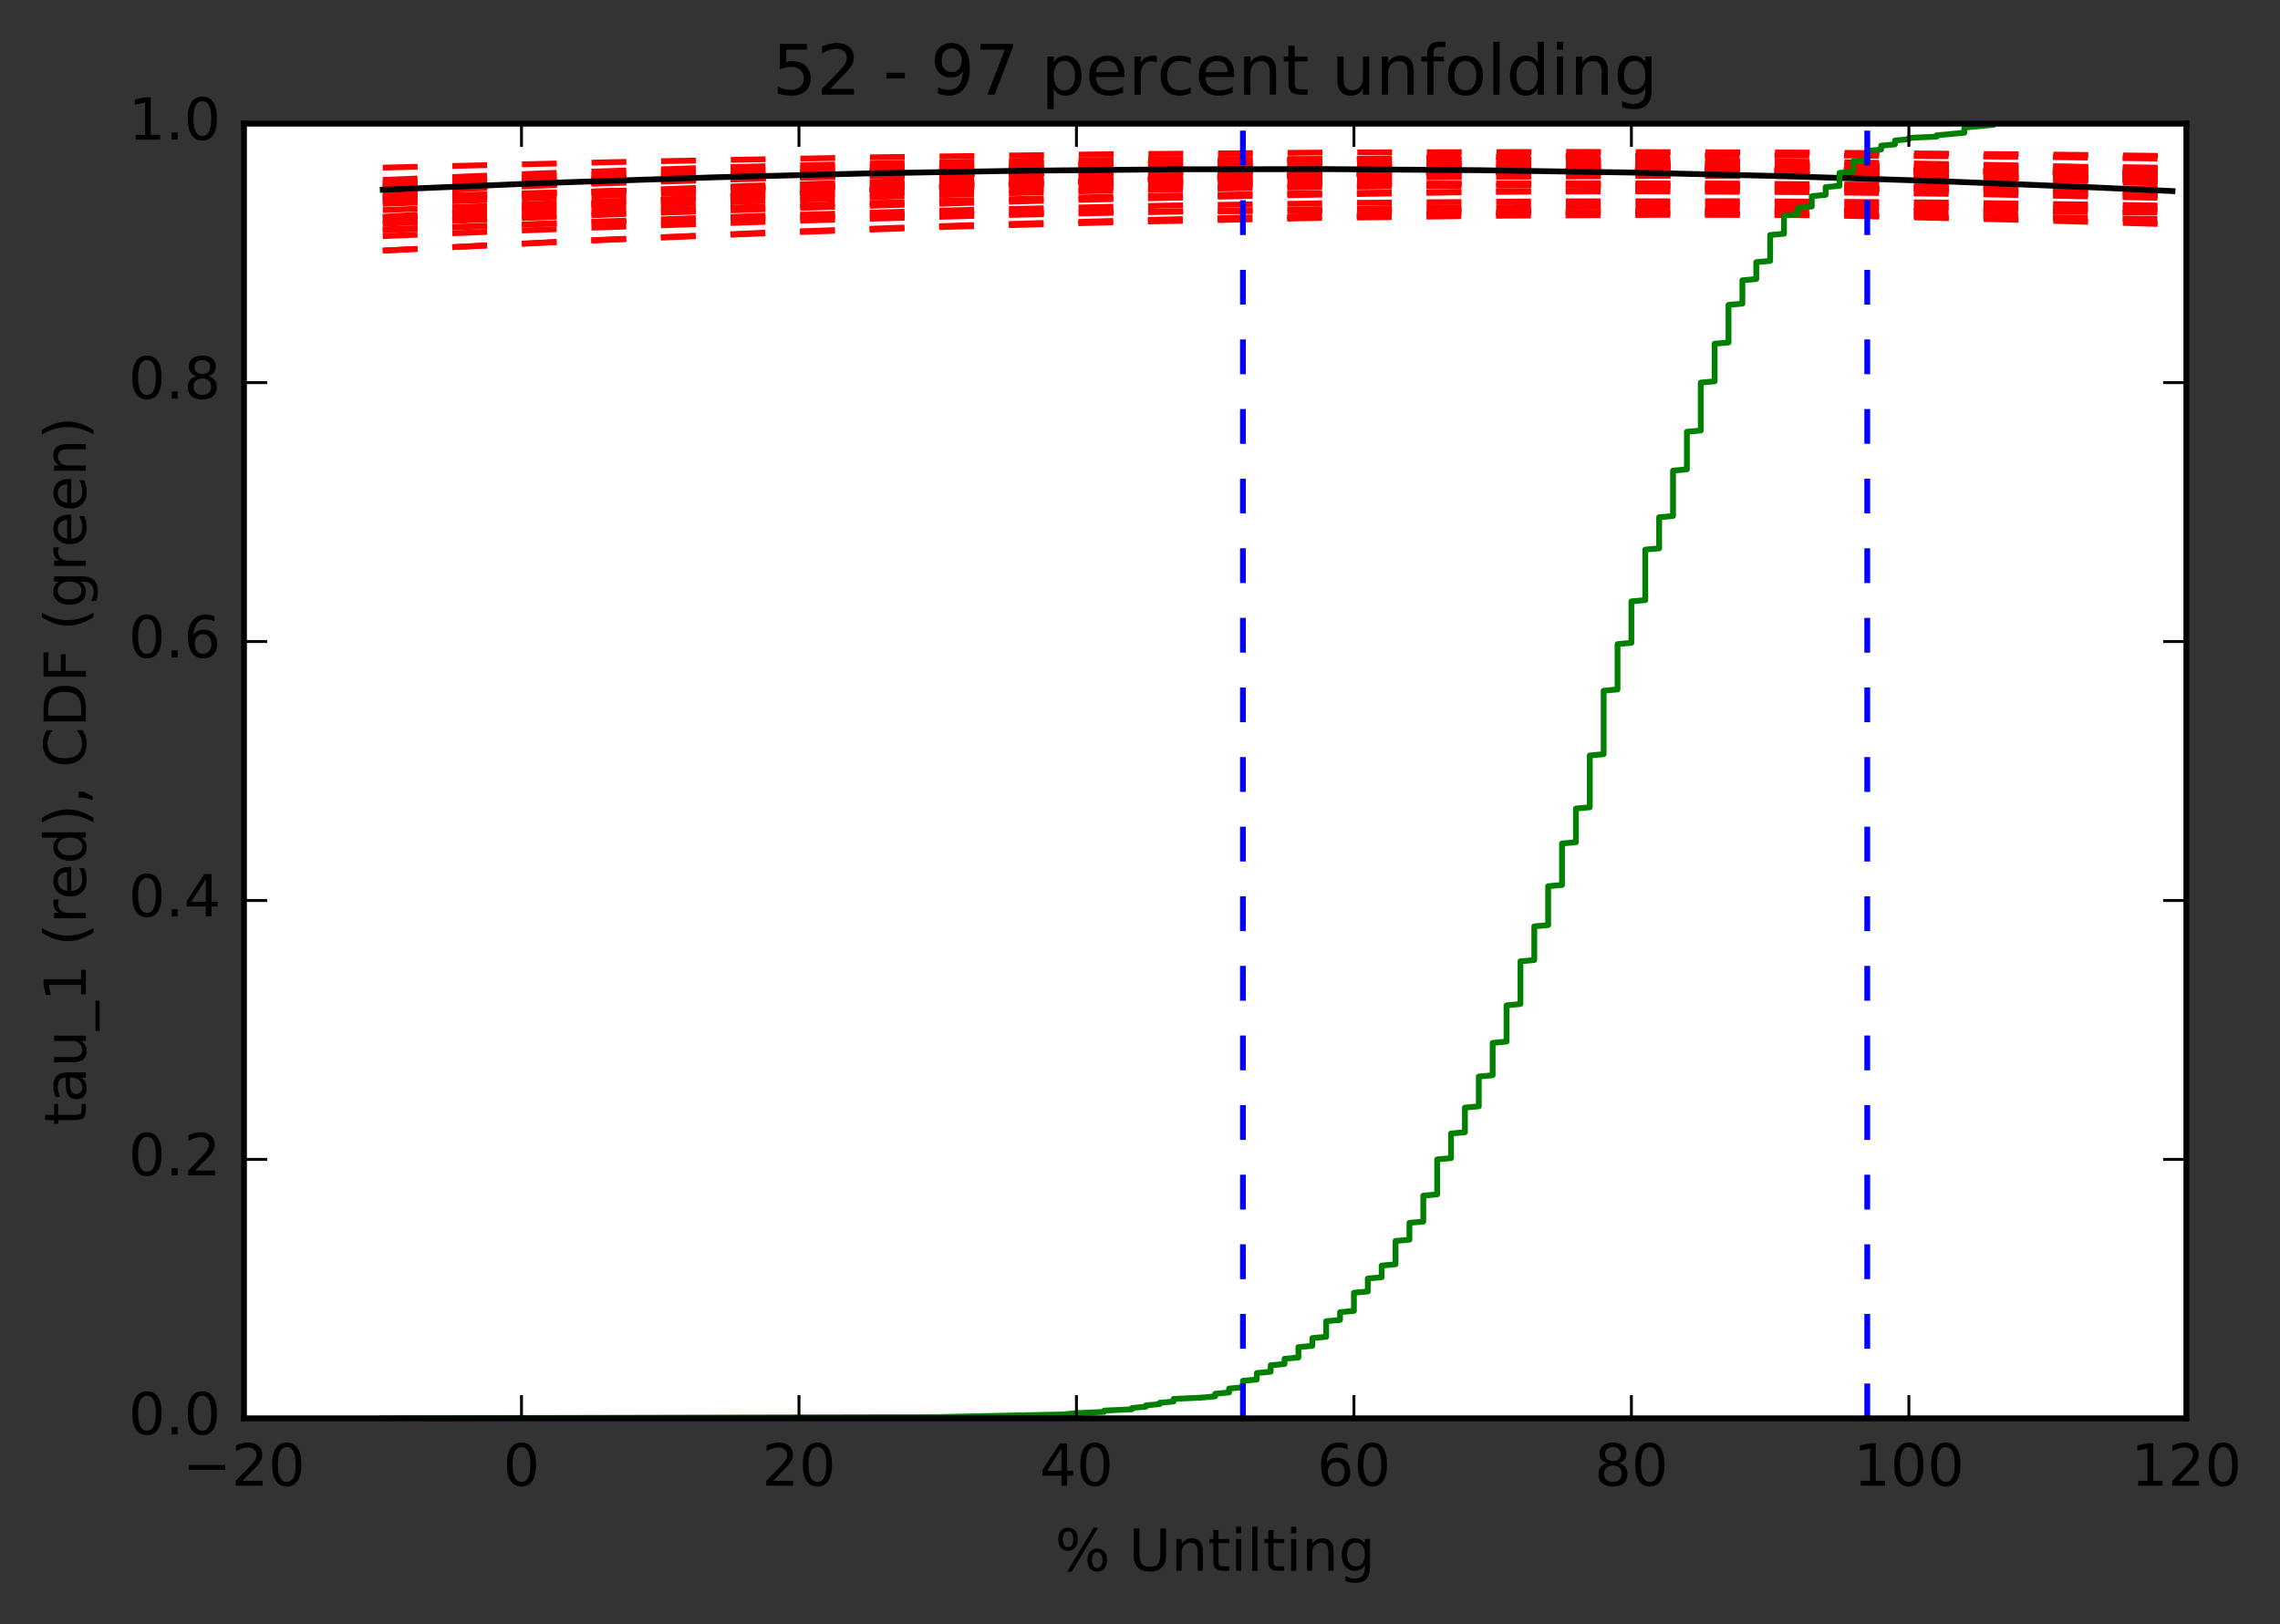 <?xml version="1.0" encoding="utf-8" standalone="no"?>
<!DOCTYPE svg PUBLIC "-//W3C//DTD SVG 1.1//EN"
  "http://www.w3.org/Graphics/SVG/1.1/DTD/svg11.dtd">
<!-- Created with matplotlib (http://matplotlib.org/) -->
<svg height="280pt" version="1.1" viewBox="0 0 393 280" width="393pt" xmlns="http://www.w3.org/2000/svg" xmlns:xlink="http://www.w3.org/1999/xlink">
 <rect x="0" y="0" width="393" height="280" fill="#333333" stroke="none"/>
 <defs>
  <style type="text/css">
*{stroke-linecap:butt;stroke-linejoin:round;stroke-miterlimit:100000;}
  </style>
 </defs>
 <g id="figure_1">
  <g id="patch_1">
   <path d="M 0 280.074 
L 393.603 280.074 
L 393.603 0 
L 0 0 
L 0 280.074 
z
" style="fill:none;"/>
  </g>
  <g id="axes_1">
   <g id="patch_2">
    <path d="M 42.059 244.518 
L 376.859 244.518 
L 376.859 21.318 
L 42.059 21.318 
z
" style="fill:#ffffff;"/>
   </g>
   <g id="line2d_1">
    <path clip-path="url(#p730838bff7)" d="M 65.974 28.897 
L 109.019 27.875 
L 149.674 27.129 
L 190.328 26.597 
L 230.982 26.283 
L 271.637 26.185 
L 312.291 26.304 
L 352.945 26.636 
L 374.468 26.896 
L 374.468 26.896 
" style="fill:none;stroke:#ff0000;stroke-dasharray:6,6;stroke-dashoffset:0.0;"/>
   </g>
   <g id="line2d_2">
    <path clip-path="url(#p730838bff7)" d="M 65.974 34.699 
L 97.062 33.278 
L 128.151 32.076 
L 159.239 31.103 
L 187.937 30.417 
L 216.634 29.94 
L 245.331 29.676 
L 274.028 29.629 
L 302.725 29.802 
L 331.422 30.195 
L 360.119 30.808 
L 374.468 31.196 
L 374.468 31.196 
" style="fill:none;stroke:#ff0000;stroke-dasharray:6,6;stroke-dashoffset:0.0;"/>
   </g>
   <g id="line2d_3">
    <path clip-path="url(#p730838bff7)" d="M 65.974 38.569 
L 104.237 37.02 
L 142.499 35.688 
L 180.762 34.582 
L 219.025 33.705 
L 257.288 33.064 
L 293.159 32.678 
L 329.031 32.502 
L 364.902 32.536 
L 374.468 32.58 
L 374.468 32.58 
" style="fill:none;stroke:#ff0000;stroke-dasharray:6,6;stroke-dashoffset:0.0;"/>
   </g>
   <g id="line2d_4">
    <path clip-path="url(#p730838bff7)" d="M 65.974 43.206 
L 99.454 41.524 
L 132.934 40.066 
L 166.414 38.84 
L 197.502 37.914 
L 228.591 37.197 
L 259.679 36.693 
L 290.768 36.404 
L 321.857 36.33 
L 352.945 36.471 
L 374.468 36.695 
L 374.468 36.695 
" style="fill:none;stroke:#ff0000;stroke-dasharray:6,6;stroke-dashoffset:0.0;"/>
   </g>
   <g id="line2d_5">
    <path clip-path="url(#p730838bff7)" d="M 65.974 34.154 
L 106.628 32.894 
L 144.891 31.926 
L 183.154 31.178 
L 221.417 30.653 
L 259.679 30.355 
L 297.942 30.284 
L 336.205 30.44 
L 374.468 30.823 
L 374.468 30.823 
" style="fill:none;stroke:#ff0000;stroke-dasharray:6,6;stroke-dashoffset:0.0;"/>
   </g>
   <g id="line2d_6">
    <path clip-path="url(#p730838bff7)" d="M 65.974 32.715 
L 106.628 31.364 
L 144.891 30.312 
L 183.154 29.485 
L 221.417 28.889 
L 257.288 28.548 
L 293.159 28.42 
L 329.031 28.507 
L 364.902 28.808 
L 374.468 28.924 
L 374.468 28.924 
" style="fill:none;stroke:#ff0000;stroke-dasharray:6,6;stroke-dashoffset:0.0;"/>
   </g>
   <g id="line2d_7">
    <path clip-path="url(#p730838bff7)" d="M 65.974 35.151 
L 104.237 33.726 
L 140.108 32.604 
L 175.979 31.696 
L 211.851 31.012 
L 247.722 30.557 
L 283.594 30.335 
L 319.465 30.348 
L 355.337 30.597 
L 374.468 30.825 
L 374.468 30.825 
" style="fill:none;stroke:#ff0000;stroke-dasharray:6,6;stroke-dashoffset:0.0;"/>
   </g>
   <g id="line2d_8">
    <path clip-path="url(#p730838bff7)" d="M 65.974 33.283 
L 99.454 31.627 
L 132.934 30.2 
L 164.022 29.087 
L 195.111 28.188 
L 226.199 27.507 
L 257.288 27.05 
L 288.377 26.819 
L 319.465 26.817 
L 350.554 27.043 
L 374.468 27.372 
L 374.468 27.372 
" style="fill:none;stroke:#ff0000;stroke-dasharray:6,6;stroke-dashoffset:0.0;"/>
   </g>
   <g id="line2d_9">
    <path clip-path="url(#p730838bff7)" d="M 65.974 31.989 
L 101.845 30.787 
L 137.717 29.809 
L 173.588 29.065 
L 207.068 28.588 
L 240.548 28.325 
L 274.028 28.278 
L 307.508 28.45 
L 340.988 28.84 
L 374.468 29.446 
L 374.468 29.446 
" style="fill:none;stroke:#ff0000;stroke-dasharray:6,6;stroke-dashoffset:0.0;"/>
   </g>
   <g id="line2d_10">
    <path clip-path="url(#p730838bff7)" d="M 65.974 32.828 
L 97.062 31.673 
L 128.151 30.738 
L 159.239 30.033 
L 190.328 29.562 
L 221.417 29.329 
L 250.114 29.329 
L 278.811 29.535 
L 307.508 29.949 
L 336.205 30.568 
L 367.294 31.47 
L 374.468 31.712 
L 374.468 31.712 
" style="fill:none;stroke:#ff0000;stroke-dasharray:6,6;stroke-dashoffset:0.0;"/>
   </g>
   <g id="line2d_11">
    <path clip-path="url(#p730838bff7)" d="M 65.974 32.282 
L 94.671 31.061 
L 123.368 30.059 
L 152.065 29.282 
L 180.762 28.733 
L 209.459 28.416 
L 238.157 28.334 
L 266.854 28.487 
L 295.551 28.876 
L 324.248 29.5 
L 352.945 30.357 
L 374.468 31.151 
L 374.468 31.151 
" style="fill:none;stroke:#ff0000;stroke-dasharray:6,6;stroke-dashoffset:0.0;"/>
   </g>
   <g id="line2d_12">
    <path clip-path="url(#p730838bff7)" d="M 65.974 39.72 
L 99.454 38.329 
L 132.934 37.152 
L 166.414 36.196 
L 199.894 35.466 
L 233.374 34.97 
L 266.854 34.709 
L 300.334 34.687 
L 333.814 34.903 
L 367.294 35.358 
L 374.468 35.487 
L 374.468 35.487 
" style="fill:none;stroke:#ff0000;stroke-dasharray:6,6;stroke-dashoffset:0.0;"/>
   </g>
   <g id="line2d_13">
    <path clip-path="url(#p730838bff7)" d="M 65.974 40.701 
L 101.845 39.261 
L 137.717 38.046 
L 173.588 37.064 
L 207.068 36.365 
L 240.548 35.88 
L 274.028 35.614 
L 307.508 35.568 
L 340.988 35.743 
L 374.468 36.138 
L 374.468 36.138 
" style="fill:none;stroke:#ff0000;stroke-dasharray:6,6;stroke-dashoffset:0.0;"/>
   </g>
   <g id="line2d_14">
    <path clip-path="url(#p730838bff7)" d="M 65.974 43.199 
L 99.454 41.569 
L 132.934 40.172 
L 164.022 39.094 
L 195.111 38.235 
L 226.199 37.601 
L 257.288 37.199 
L 288.377 37.031 
L 319.465 37.101 
L 350.554 37.41 
L 374.468 37.81 
L 374.468 37.81 
" style="fill:none;stroke:#ff0000;stroke-dasharray:6,6;stroke-dashoffset:0.0;"/>
   </g>
   <g id="line2d_15">
    <path clip-path="url(#p730838bff7)" d="M 65.974 31.017 
L 94.671 29.833 
L 123.368 28.874 
L 152.065 28.148 
L 180.762 27.657 
L 209.459 27.404 
L 238.157 27.393 
L 266.854 27.623 
L 295.551 28.095 
L 324.248 28.807 
L 352.945 29.756 
L 374.468 30.623 
L 374.468 30.623 
" style="fill:none;stroke:#ff0000;stroke-dasharray:6,6;stroke-dashoffset:0.0;"/>
   </g>
   <g id="line2d_16">
    <path clip-path="url(#p730838bff7)" d="M 65.974 32.329 
L 104.237 31.285 
L 142.499 30.456 
L 180.762 29.846 
L 219.025 29.458 
L 257.288 29.294 
L 295.551 29.354 
L 333.814 29.634 
L 372.077 30.133 
L 374.468 30.171 
L 374.468 30.171 
" style="fill:none;stroke:#ff0000;stroke-dasharray:6,6;stroke-dashoffset:0.0;"/>
   </g>
   <g id="line2d_17">
    <path clip-path="url(#p730838bff7)" d="M 65.974 38.396 
L 99.454 36.858 
L 130.542 35.645 
L 161.631 34.65 
L 192.719 33.881 
L 223.808 33.345 
L 254.897 33.047 
L 283.594 32.986 
L 312.291 33.132 
L 340.988 33.485 
L 372.077 34.1 
L 374.468 34.157 
L 374.468 34.157 
" style="fill:none;stroke:#ff0000;stroke-dasharray:6,6;stroke-dashoffset:0.0;"/>
   </g>
   <g id="line2d_18">
    <path clip-path="url(#p730838bff7)" d="M 65.974 39.53 
L 99.454 38.397 
L 130.542 37.561 
L 161.631 36.94 
L 192.719 36.539 
L 223.808 36.362 
L 254.897 36.409 
L 285.985 36.683 
L 317.074 37.181 
L 348.162 37.9 
L 374.468 38.679 
L 374.468 38.679 
" style="fill:none;stroke:#ff0000;stroke-dasharray:6,6;stroke-dashoffset:0.0;"/>
   </g>
   <g id="line2d_19">
    <path clip-path="url(#p730838bff7)" d="M 65.974 33.982 
L 101.845 33.018 
L 135.325 32.335 
L 168.805 31.868 
L 202.285 31.621 
L 235.765 31.597 
L 269.245 31.797 
L 302.725 32.22 
L 336.205 32.864 
L 369.685 33.726 
L 374.468 33.866 
L 374.468 33.866 
" style="fill:none;stroke:#ff0000;stroke-dasharray:6,6;stroke-dashoffset:0.0;"/>
   </g>
   <g id="line2d_20">
    <path clip-path="url(#p730838bff7)" d="M 65.974 33.031 
L 101.845 31.688 
L 135.325 30.653 
L 168.805 29.838 
L 202.285 29.249 
L 235.765 28.889 
L 269.245 28.763 
L 302.725 28.871 
L 336.205 29.213 
L 369.685 29.788 
L 374.468 29.889 
L 374.468 29.889 
" style="fill:none;stroke:#ff0000;stroke-dasharray:6,6;stroke-dashoffset:0.0;"/>
   </g>
   <g id="line2d_21">
    <path clip-path="url(#p730838bff7)" d="M 65.974 31.601 
L 99.454 30.29 
L 130.542 29.287 
L 161.631 28.5 
L 192.719 27.933 
L 223.808 27.591 
L 254.897 27.478 
L 285.985 27.595 
L 317.074 27.944 
L 348.162 28.524 
L 374.468 29.195 
L 374.468 29.195 
" style="fill:none;stroke:#ff0000;stroke-dasharray:6,6;stroke-dashoffset:0.0;"/>
   </g>
   <g id="line2d_22">
    <path clip-path="url(#p730838bff7)" d="M 65.974 36.22 
L 99.454 34.877 
L 132.934 33.755 
L 166.414 32.86 
L 199.894 32.199 
L 233.374 31.775 
L 264.462 31.597 
L 295.551 31.628 
L 326.639 31.867 
L 357.728 32.313 
L 374.468 32.639 
L 374.468 32.639 
" style="fill:none;stroke:#ff0000;stroke-dasharray:6,6;stroke-dashoffset:0.0;"/>
   </g>
   <g id="line2d_23">
    <path clip-path="url(#p730838bff7)" d="M 65.974 37.606 
L 97.062 36.072 
L 128.151 34.769 
L 156.848 33.779 
L 185.545 32.997 
L 214.242 32.429 
L 242.939 32.079 
L 271.637 31.949 
L 300.334 32.04 
L 329.031 32.354 
L 357.728 32.889 
L 374.468 33.302 
L 374.468 33.302 
" style="fill:none;stroke:#ff0000;stroke-dasharray:6,6;stroke-dashoffset:0.0;"/>
   </g>
   <g id="line2d_24">
    <path clip-path="url(#p730838bff7)" d="M 65.974 32.536 
L 101.845 31.445 
L 135.325 30.643 
L 168.805 30.056 
L 202.285 29.688 
L 235.765 29.541 
L 269.245 29.617 
L 302.725 29.917 
L 336.205 30.439 
L 369.685 31.181 
L 374.468 31.305 
L 374.468 31.305 
" style="fill:none;stroke:#ff0000;stroke-dasharray:6,6;stroke-dashoffset:0.0;"/>
   </g>
   <g id="line2d_25">
    <path clip-path="url(#p730838bff7)" d="M 65.974 37.381 
L 97.062 35.448 
L 125.759 33.881 
L 154.457 32.533 
L 183.154 31.41 
L 211.851 30.519 
L 240.548 29.865 
L 269.245 29.452 
L 295.551 29.288 
L 321.857 29.331 
L 348.162 29.581 
L 374.468 30.037 
L 374.468 30.037 
" style="fill:none;stroke:#ff0000;stroke-dasharray:6,6;stroke-dashoffset:0.0;"/>
   </g>
   <g id="line2d_26">
    <path clip-path="url(#p730838bff7)" d="M 65.974 32.715 
L 94.671 31.521 
L 123.368 30.561 
L 149.674 29.893 
L 175.979 29.434 
L 202.285 29.187 
L 228.591 29.155 
L 254.897 29.341 
L 281.202 29.745 
L 307.508 30.369 
L 333.814 31.212 
L 360.119 32.271 
L 374.468 32.94 
L 374.468 32.94 
" style="fill:none;stroke:#000000;stroke-linecap:square;"/>
   </g>
   <g id="line2d_27">
    <path clip-path="url(#p730838bff7)" d="M 65.974 244.518 
L 161.631 244.295 
L 183.154 243.849 
L 185.545 243.625 
L 190.328 243.402 
L 190.328 243.179 
L 195.111 242.956 
L 195.111 242.733 
L 197.502 242.509 
L 197.502 242.286 
L 199.894 242.063 
L 199.894 241.84 
L 202.285 241.617 
L 202.285 241.17 
L 207.068 240.947 
L 209.459 240.724 
L 209.459 240.277 
L 211.851 240.054 
L 211.851 239.385 
L 214.242 239.161 
L 214.242 238.045 
L 216.634 237.822 
L 216.634 236.706 
L 219.025 236.483 
L 219.025 235.367 
L 221.417 235.144 
L 221.417 234.251 
L 223.808 234.028 
L 223.808 232.242 
L 226.199 232.019 
L 226.199 230.68 
L 228.591 230.457 
L 228.591 227.778 
L 230.982 227.555 
L 230.982 226.216 
L 233.374 225.993 
L 233.374 222.868 
L 235.765 222.645 
L 235.765 220.413 
L 238.157 220.189 
L 238.157 218.181 
L 240.548 217.957 
L 240.548 213.94 
L 242.939 213.717 
L 242.939 210.815 
L 245.331 210.592 
L 245.331 206.128 
L 247.722 205.905 
L 247.722 199.878 
L 250.114 199.655 
L 250.114 195.414 
L 252.505 195.191 
L 252.505 190.95 
L 254.897 190.727 
L 254.897 185.593 
L 257.288 185.37 
L 257.288 179.79 
L 259.679 179.567 
L 259.679 173.317 
L 262.071 173.094 
L 262.071 165.729 
L 264.462 165.505 
L 264.462 159.702 
L 266.854 159.479 
L 266.854 152.783 
L 269.245 152.56 
L 269.245 145.417 
L 271.637 145.194 
L 271.637 139.391 
L 274.028 139.168 
L 274.028 130.24 
L 276.419 130.017 
L 276.419 119.08 
L 278.811 118.857 
L 278.811 111.045 
L 281.202 110.821 
L 281.202 103.679 
L 283.594 103.456 
L 283.594 94.751 
L 285.985 94.528 
L 285.985 89.171 
L 288.377 88.948 
L 288.377 81.136 
L 290.768 80.913 
L 290.768 74.44 
L 293.159 74.217 
L 293.159 65.958 
L 295.551 65.735 
L 295.551 59.262 
L 297.942 59.039 
L 297.942 52.566 
L 300.334 52.343 
L 300.334 48.325 
L 302.725 48.102 
L 302.725 45.201 
L 305.117 44.977 
L 305.117 40.513 
L 307.508 40.29 
L 307.508 37.165 
L 309.899 36.942 
L 309.899 35.826 
L 312.291 35.603 
L 312.291 33.817 
L 314.682 33.594 
L 314.682 32.255 
L 317.074 32.032 
L 317.074 29.8 
L 319.465 29.577 
L 319.465 27.791 
L 321.857 27.568 
L 321.857 26.005 
L 324.248 25.782 
L 324.248 25.113 
L 326.639 24.889 
L 326.639 24.22 
L 329.031 23.997 
L 329.031 23.773 
L 333.814 23.55 
L 333.814 23.327 
L 338.597 22.881 
L 338.597 21.988 
L 343.379 21.541 
L 343.379 21.541 
" style="fill:none;stroke:#008000;stroke-linecap:square;"/>
   </g>
   <g id="line2d_28">
    <path clip-path="url(#p730838bff7)" d="M 214.242 244.518 
L 214.242 21.318 
" style="fill:none;stroke:#0000ff;stroke-dasharray:6,6;stroke-dashoffset:0.0;"/>
   </g>
   <g id="line2d_29">
    <path clip-path="url(#p730838bff7)" d="M 321.857 244.518 
L 321.857 21.318 
" style="fill:none;stroke:#0000ff;stroke-dasharray:6,6;stroke-dashoffset:0.0;"/>
   </g>
   <g id="patch_3">
    <path d="M 42.059 21.318 
L 376.859 21.318 
" style="fill:none;stroke:#000000;stroke-linecap:square;stroke-linejoin:miter;"/>
   </g>
   <g id="patch_4">
    <path d="M 376.859 244.518 
L 376.859 21.318 
" style="fill:none;stroke:#000000;stroke-linecap:square;stroke-linejoin:miter;"/>
   </g>
   <g id="patch_5">
    <path d="M 42.059 244.518 
L 376.859 244.518 
" style="fill:none;stroke:#000000;stroke-linecap:square;stroke-linejoin:miter;"/>
   </g>
   <g id="patch_6">
    <path d="M 42.059 244.518 
L 42.059 21.318 
" style="fill:none;stroke:#000000;stroke-linecap:square;stroke-linejoin:miter;"/>
   </g>
   <g id="matplotlib.axis_1">
    <g id="xtick_1">
     <g id="line2d_30">
      <defs>
       <path d="M 0 0 
L 0 -4 
" id="mabd7ee6646" style="stroke:#000000;stroke-width:0.5;"/>
      </defs>
      <g>
       <use style="stroke:#000000;stroke-width:0.5;" x="42.059" xlink:href="#mabd7ee6646" y="244.518"/>
      </g>
     </g>
     <g id="line2d_31">
      <defs>
       <path d="M 0 0 
L 0 4 
" id="mc677369223" style="stroke:#000000;stroke-width:0.5;"/>
      </defs>
      <g>
       <use style="stroke:#000000;stroke-width:0.5;" x="42.059" xlink:href="#mc677369223" y="21.318"/>
      </g>
     </g>
     <g id="text_1">
      <!-- −20 -->
      <defs>
       <path d="M 10.594 35.5 
L 73.188 35.5 
L 73.188 27.203 
L 10.594 27.203 
z
" id="BitstreamVeraSans-Roman-2212"/>
       <path d="M 19.188 8.297 
L 53.609 8.297 
L 53.609 0 
L 7.328 0 
L 7.328 8.297 
Q 12.938 14.109 22.625 23.891 
Q 32.328 33.688 34.812 36.531 
Q 39.547 41.844 41.422 45.531 
Q 43.312 49.219 43.312 52.781 
Q 43.312 58.594 39.234 62.25 
Q 35.156 65.922 28.609 65.922 
Q 23.969 65.922 18.812 64.312 
Q 13.672 62.703 7.812 59.422 
L 7.812 69.391 
Q 13.766 71.781 18.938 73 
Q 24.125 74.219 28.422 74.219 
Q 39.75 74.219 46.484 68.547 
Q 53.219 62.891 53.219 53.422 
Q 53.219 48.922 51.531 44.891 
Q 49.859 40.875 45.406 35.406 
Q 44.188 33.984 37.641 27.219 
Q 31.109 20.453 19.188 8.297 
" id="BitstreamVeraSans-Roman-32"/>
       <path d="M 31.781 66.406 
Q 24.172 66.406 20.328 58.906 
Q 16.5 51.422 16.5 36.375 
Q 16.5 21.391 20.328 13.891 
Q 24.172 6.391 31.781 6.391 
Q 39.453 6.391 43.281 13.891 
Q 47.125 21.391 47.125 36.375 
Q 47.125 51.422 43.281 58.906 
Q 39.453 66.406 31.781 66.406 
M 31.781 74.219 
Q 44.047 74.219 50.516 64.516 
Q 56.984 54.828 56.984 36.375 
Q 56.984 17.969 50.516 8.266 
Q 44.047 -1.422 31.781 -1.422 
Q 19.531 -1.422 13.062 8.266 
Q 6.594 17.969 6.594 36.375 
Q 6.594 54.828 13.062 64.516 
Q 19.531 74.219 31.781 74.219 
" id="BitstreamVeraSans-Roman-30"/>
      </defs>
      <g transform="translate(31.507 256.117)scale(0.1 -0.1)">
       <use xlink:href="#BitstreamVeraSans-Roman-2212"/>
       <use x="83.789" xlink:href="#BitstreamVeraSans-Roman-32"/>
       <use x="147.412" xlink:href="#BitstreamVeraSans-Roman-30"/>
      </g>
     </g>
    </g>
    <g id="xtick_2">
     <g id="line2d_32">
      <g>
       <use style="stroke:#000000;stroke-width:0.5;" x="89.888" xlink:href="#mabd7ee6646" y="244.518"/>
      </g>
     </g>
     <g id="line2d_33">
      <g>
       <use style="stroke:#000000;stroke-width:0.5;" x="89.888" xlink:href="#mc677369223" y="21.318"/>
      </g>
     </g>
     <g id="text_2">
      <!-- 0 -->
      <g transform="translate(86.707 256.117)scale(0.1 -0.1)">
       <use xlink:href="#BitstreamVeraSans-Roman-30"/>
      </g>
     </g>
    </g>
    <g id="xtick_3">
     <g id="line2d_34">
      <g>
       <use style="stroke:#000000;stroke-width:0.5;" x="137.717" xlink:href="#mabd7ee6646" y="244.518"/>
      </g>
     </g>
     <g id="line2d_35">
      <g>
       <use style="stroke:#000000;stroke-width:0.5;" x="137.717" xlink:href="#mc677369223" y="21.318"/>
      </g>
     </g>
     <g id="text_3">
      <!-- 20 -->
      <g transform="translate(131.354 256.117)scale(0.1 -0.1)">
       <use xlink:href="#BitstreamVeraSans-Roman-32"/>
       <use x="63.623" xlink:href="#BitstreamVeraSans-Roman-30"/>
      </g>
     </g>
    </g>
    <g id="xtick_4">
     <g id="line2d_36">
      <g>
       <use style="stroke:#000000;stroke-width:0.5;" x="185.545" xlink:href="#mabd7ee6646" y="244.518"/>
      </g>
     </g>
     <g id="line2d_37">
      <g>
       <use style="stroke:#000000;stroke-width:0.5;" x="185.545" xlink:href="#mc677369223" y="21.318"/>
      </g>
     </g>
     <g id="text_4">
      <!-- 40 -->
      <defs>
       <path d="M 37.797 64.312 
L 12.891 25.391 
L 37.797 25.391 
z
M 35.203 72.906 
L 47.609 72.906 
L 47.609 25.391 
L 58.016 25.391 
L 58.016 17.188 
L 47.609 17.188 
L 47.609 0 
L 37.797 0 
L 37.797 17.188 
L 4.891 17.188 
L 4.891 26.703 
z
" id="BitstreamVeraSans-Roman-34"/>
      </defs>
      <g transform="translate(179.183 256.117)scale(0.1 -0.1)">
       <use xlink:href="#BitstreamVeraSans-Roman-34"/>
       <use x="63.623" xlink:href="#BitstreamVeraSans-Roman-30"/>
      </g>
     </g>
    </g>
    <g id="xtick_5">
     <g id="line2d_38">
      <g>
       <use style="stroke:#000000;stroke-width:0.5;" x="233.374" xlink:href="#mabd7ee6646" y="244.518"/>
      </g>
     </g>
     <g id="line2d_39">
      <g>
       <use style="stroke:#000000;stroke-width:0.5;" x="233.374" xlink:href="#mc677369223" y="21.318"/>
      </g>
     </g>
     <g id="text_5">
      <!-- 60 -->
      <defs>
       <path d="M 33.016 40.375 
Q 26.375 40.375 22.484 35.828 
Q 18.609 31.297 18.609 23.391 
Q 18.609 15.531 22.484 10.953 
Q 26.375 6.391 33.016 6.391 
Q 39.656 6.391 43.531 10.953 
Q 47.406 15.531 47.406 23.391 
Q 47.406 31.297 43.531 35.828 
Q 39.656 40.375 33.016 40.375 
M 52.594 71.297 
L 52.594 62.312 
Q 48.875 64.062 45.094 64.984 
Q 41.312 65.922 37.594 65.922 
Q 27.828 65.922 22.672 59.328 
Q 17.531 52.734 16.797 39.406 
Q 19.672 43.656 24.016 45.922 
Q 28.375 48.188 33.594 48.188 
Q 44.578 48.188 50.953 41.516 
Q 57.328 34.859 57.328 23.391 
Q 57.328 12.156 50.688 5.359 
Q 44.047 -1.422 33.016 -1.422 
Q 20.359 -1.422 13.672 8.266 
Q 6.984 17.969 6.984 36.375 
Q 6.984 53.656 15.188 63.938 
Q 23.391 74.219 37.203 74.219 
Q 40.922 74.219 44.703 73.484 
Q 48.484 72.75 52.594 71.297 
" id="BitstreamVeraSans-Roman-36"/>
      </defs>
      <g transform="translate(227.011 256.117)scale(0.1 -0.1)">
       <use xlink:href="#BitstreamVeraSans-Roman-36"/>
       <use x="63.623" xlink:href="#BitstreamVeraSans-Roman-30"/>
      </g>
     </g>
    </g>
    <g id="xtick_6">
     <g id="line2d_40">
      <g>
       <use style="stroke:#000000;stroke-width:0.5;" x="281.202" xlink:href="#mabd7ee6646" y="244.518"/>
      </g>
     </g>
     <g id="line2d_41">
      <g>
       <use style="stroke:#000000;stroke-width:0.5;" x="281.202" xlink:href="#mc677369223" y="21.318"/>
      </g>
     </g>
     <g id="text_6">
      <!-- 80 -->
      <defs>
       <path d="M 31.781 34.625 
Q 24.75 34.625 20.719 30.859 
Q 16.703 27.094 16.703 20.516 
Q 16.703 13.922 20.719 10.156 
Q 24.75 6.391 31.781 6.391 
Q 38.812 6.391 42.859 10.172 
Q 46.922 13.969 46.922 20.516 
Q 46.922 27.094 42.891 30.859 
Q 38.875 34.625 31.781 34.625 
M 21.922 38.812 
Q 15.578 40.375 12.031 44.719 
Q 8.5 49.078 8.5 55.328 
Q 8.5 64.062 14.719 69.141 
Q 20.953 74.219 31.781 74.219 
Q 42.672 74.219 48.875 69.141 
Q 55.078 64.062 55.078 55.328 
Q 55.078 49.078 51.531 44.719 
Q 48 40.375 41.703 38.812 
Q 48.828 37.156 52.797 32.312 
Q 56.781 27.484 56.781 20.516 
Q 56.781 9.906 50.312 4.234 
Q 43.844 -1.422 31.781 -1.422 
Q 19.734 -1.422 13.25 4.234 
Q 6.781 9.906 6.781 20.516 
Q 6.781 27.484 10.781 32.312 
Q 14.797 37.156 21.922 38.812 
M 18.312 54.391 
Q 18.312 48.734 21.844 45.562 
Q 25.391 42.391 31.781 42.391 
Q 38.141 42.391 41.719 45.562 
Q 45.312 48.734 45.312 54.391 
Q 45.312 60.062 41.719 63.234 
Q 38.141 66.406 31.781 66.406 
Q 25.391 66.406 21.844 63.234 
Q 18.312 60.062 18.312 54.391 
" id="BitstreamVeraSans-Roman-38"/>
      </defs>
      <g transform="translate(274.84 256.117)scale(0.1 -0.1)">
       <use xlink:href="#BitstreamVeraSans-Roman-38"/>
       <use x="63.623" xlink:href="#BitstreamVeraSans-Roman-30"/>
      </g>
     </g>
    </g>
    <g id="xtick_7">
     <g id="line2d_42">
      <g>
       <use style="stroke:#000000;stroke-width:0.5;" x="329.031" xlink:href="#mabd7ee6646" y="244.518"/>
      </g>
     </g>
     <g id="line2d_43">
      <g>
       <use style="stroke:#000000;stroke-width:0.5;" x="329.031" xlink:href="#mc677369223" y="21.318"/>
      </g>
     </g>
     <g id="text_7">
      <!-- 100 -->
      <defs>
       <path d="M 12.406 8.297 
L 28.516 8.297 
L 28.516 63.922 
L 10.984 60.406 
L 10.984 69.391 
L 28.422 72.906 
L 38.281 72.906 
L 38.281 8.297 
L 54.391 8.297 
L 54.391 0 
L 12.406 0 
z
" id="BitstreamVeraSans-Roman-31"/>
      </defs>
      <g transform="translate(319.487 256.117)scale(0.1 -0.1)">
       <use xlink:href="#BitstreamVeraSans-Roman-31"/>
       <use x="63.623" xlink:href="#BitstreamVeraSans-Roman-30"/>
       <use x="127.246" xlink:href="#BitstreamVeraSans-Roman-30"/>
      </g>
     </g>
    </g>
    <g id="xtick_8">
     <g id="line2d_44">
      <g>
       <use style="stroke:#000000;stroke-width:0.5;" x="376.859" xlink:href="#mabd7ee6646" y="244.518"/>
      </g>
     </g>
     <g id="line2d_45">
      <g>
       <use style="stroke:#000000;stroke-width:0.5;" x="376.859" xlink:href="#mc677369223" y="21.318"/>
      </g>
     </g>
     <g id="text_8">
      <!-- 120 -->
      <g transform="translate(367.316 256.117)scale(0.1 -0.1)">
       <use xlink:href="#BitstreamVeraSans-Roman-31"/>
       <use x="63.623" xlink:href="#BitstreamVeraSans-Roman-32"/>
       <use x="127.246" xlink:href="#BitstreamVeraSans-Roman-30"/>
      </g>
     </g>
    </g>
    <g id="text_9">
     <!-- % Untilting -->
     <defs>
      <path id="BitstreamVeraSans-Roman-20"/>
      <path d="M 72.703 32.078 
Q 68.453 32.078 66.031 28.469 
Q 63.625 24.859 63.625 18.406 
Q 63.625 12.062 66.031 8.422 
Q 68.453 4.781 72.703 4.781 
Q 76.859 4.781 79.266 8.422 
Q 81.688 12.062 81.688 18.406 
Q 81.688 24.812 79.266 28.438 
Q 76.859 32.078 72.703 32.078 
M 72.703 38.281 
Q 80.422 38.281 84.953 32.906 
Q 89.5 27.547 89.5 18.406 
Q 89.5 9.281 84.938 3.922 
Q 80.375 -1.422 72.703 -1.422 
Q 64.891 -1.422 60.344 3.922 
Q 55.812 9.281 55.812 18.406 
Q 55.812 27.594 60.375 32.938 
Q 64.938 38.281 72.703 38.281 
M 22.312 68.016 
Q 18.109 68.016 15.688 64.375 
Q 13.281 60.75 13.281 54.391 
Q 13.281 47.953 15.672 44.328 
Q 18.062 40.719 22.312 40.719 
Q 26.562 40.719 28.969 44.328 
Q 31.391 47.953 31.391 54.391 
Q 31.391 60.688 28.953 64.344 
Q 26.516 68.016 22.312 68.016 
M 66.406 74.219 
L 74.219 74.219 
L 28.609 -1.422 
L 20.797 -1.422 
z
M 22.312 74.219 
Q 30.031 74.219 34.609 68.875 
Q 39.203 63.531 39.203 54.391 
Q 39.203 45.172 34.641 39.844 
Q 30.078 34.516 22.312 34.516 
Q 14.547 34.516 10.031 39.859 
Q 5.516 45.219 5.516 54.391 
Q 5.516 63.484 10.047 68.844 
Q 14.594 74.219 22.312 74.219 
" id="BitstreamVeraSans-Roman-25"/>
      <path d="M 54.891 33.016 
L 54.891 0 
L 45.906 0 
L 45.906 32.719 
Q 45.906 40.484 42.875 44.328 
Q 39.844 48.188 33.797 48.188 
Q 26.516 48.188 22.312 43.547 
Q 18.109 38.922 18.109 30.906 
L 18.109 0 
L 9.078 0 
L 9.078 54.688 
L 18.109 54.688 
L 18.109 46.188 
Q 21.344 51.125 25.703 53.562 
Q 30.078 56 35.797 56 
Q 45.219 56 50.047 50.172 
Q 54.891 44.344 54.891 33.016 
" id="BitstreamVeraSans-Roman-6e"/>
      <path d="M 9.422 75.984 
L 18.406 75.984 
L 18.406 0 
L 9.422 0 
z
" id="BitstreamVeraSans-Roman-6c"/>
      <path d="M 9.422 54.688 
L 18.406 54.688 
L 18.406 0 
L 9.422 0 
z
M 9.422 75.984 
L 18.406 75.984 
L 18.406 64.594 
L 9.422 64.594 
z
" id="BitstreamVeraSans-Roman-69"/>
      <path d="M 8.688 72.906 
L 18.609 72.906 
L 18.609 28.609 
Q 18.609 16.891 22.844 11.734 
Q 27.094 6.594 36.625 6.594 
Q 46.094 6.594 50.344 11.734 
Q 54.594 16.891 54.594 28.609 
L 54.594 72.906 
L 64.5 72.906 
L 64.5 27.391 
Q 64.5 13.141 57.438 5.859 
Q 50.391 -1.422 36.625 -1.422 
Q 22.797 -1.422 15.734 5.859 
Q 8.688 13.141 8.688 27.391 
z
" id="BitstreamVeraSans-Roman-55"/>
      <path d="M 18.312 70.219 
L 18.312 54.688 
L 36.812 54.688 
L 36.812 47.703 
L 18.312 47.703 
L 18.312 18.016 
Q 18.312 11.328 20.141 9.422 
Q 21.969 7.516 27.594 7.516 
L 36.812 7.516 
L 36.812 0 
L 27.594 0 
Q 17.188 0 13.234 3.875 
Q 9.281 7.766 9.281 18.016 
L 9.281 47.703 
L 2.688 47.703 
L 2.688 54.688 
L 9.281 54.688 
L 9.281 70.219 
z
" id="BitstreamVeraSans-Roman-74"/>
      <path d="M 45.406 27.984 
Q 45.406 37.75 41.375 43.109 
Q 37.359 48.484 30.078 48.484 
Q 22.859 48.484 18.828 43.109 
Q 14.797 37.75 14.797 27.984 
Q 14.797 18.266 18.828 12.891 
Q 22.859 7.516 30.078 7.516 
Q 37.359 7.516 41.375 12.891 
Q 45.406 18.266 45.406 27.984 
M 54.391 6.781 
Q 54.391 -7.172 48.188 -13.984 
Q 42 -20.797 29.203 -20.797 
Q 24.469 -20.797 20.266 -20.094 
Q 16.062 -19.391 12.109 -17.922 
L 12.109 -9.188 
Q 16.062 -11.328 19.922 -12.344 
Q 23.781 -13.375 27.781 -13.375 
Q 36.625 -13.375 41.016 -8.766 
Q 45.406 -4.156 45.406 5.172 
L 45.406 9.625 
Q 42.625 4.781 38.281 2.391 
Q 33.938 0 27.875 0 
Q 17.828 0 11.672 7.656 
Q 5.516 15.328 5.516 27.984 
Q 5.516 40.672 11.672 48.328 
Q 17.828 56 27.875 56 
Q 33.938 56 38.281 53.609 
Q 42.625 51.219 45.406 46.391 
L 45.406 54.688 
L 54.391 54.688 
z
" id="BitstreamVeraSans-Roman-67"/>
     </defs>
     <g transform="translate(181.861 270.795)scale(0.1 -0.1)">
      <use xlink:href="#BitstreamVeraSans-Roman-25"/>
      <use x="95.02" xlink:href="#BitstreamVeraSans-Roman-20"/>
      <use x="126.807" xlink:href="#BitstreamVeraSans-Roman-55"/>
      <use x="200.0" xlink:href="#BitstreamVeraSans-Roman-6e"/>
      <use x="263.379" xlink:href="#BitstreamVeraSans-Roman-74"/>
      <use x="302.588" xlink:href="#BitstreamVeraSans-Roman-69"/>
      <use x="330.371" xlink:href="#BitstreamVeraSans-Roman-6c"/>
      <use x="358.154" xlink:href="#BitstreamVeraSans-Roman-74"/>
      <use x="397.363" xlink:href="#BitstreamVeraSans-Roman-69"/>
      <use x="425.146" xlink:href="#BitstreamVeraSans-Roman-6e"/>
      <use x="488.525" xlink:href="#BitstreamVeraSans-Roman-67"/>
     </g>
    </g>
   </g>
   <g id="matplotlib.axis_2">
    <g id="ytick_1">
     <g id="line2d_46">
      <defs>
       <path d="M 0 0 
L 4 0 
" id="m61193df64f" style="stroke:#000000;stroke-width:0.5;"/>
      </defs>
      <g>
       <use style="stroke:#000000;stroke-width:0.5;" x="42.059" xlink:href="#m61193df64f" y="244.518"/>
      </g>
     </g>
     <g id="line2d_47">
      <defs>
       <path d="M 0 0 
L -4 0 
" id="m1c7c35f81b" style="stroke:#000000;stroke-width:0.5;"/>
      </defs>
      <g>
       <use style="stroke:#000000;stroke-width:0.5;" x="376.859" xlink:href="#m1c7c35f81b" y="244.518"/>
      </g>
     </g>
     <g id="text_10">
      <!-- 0.0 -->
      <defs>
       <path d="M 10.688 12.406 
L 21 12.406 
L 21 0 
L 10.688 0 
z
" id="BitstreamVeraSans-Roman-2e"/>
      </defs>
      <g transform="translate(22.156 247.278)scale(0.1 -0.1)">
       <use xlink:href="#BitstreamVeraSans-Roman-30"/>
       <use x="63.623" xlink:href="#BitstreamVeraSans-Roman-2e"/>
       <use x="95.41" xlink:href="#BitstreamVeraSans-Roman-30"/>
      </g>
     </g>
    </g>
    <g id="ytick_2">
     <g id="line2d_48">
      <g>
       <use style="stroke:#000000;stroke-width:0.5;" x="42.059" xlink:href="#m61193df64f" y="199.878"/>
      </g>
     </g>
     <g id="line2d_49">
      <g>
       <use style="stroke:#000000;stroke-width:0.5;" x="376.859" xlink:href="#m1c7c35f81b" y="199.878"/>
      </g>
     </g>
     <g id="text_11">
      <!-- 0.2 -->
      <g transform="translate(22.156 202.637)scale(0.1 -0.1)">
       <use xlink:href="#BitstreamVeraSans-Roman-30"/>
       <use x="63.623" xlink:href="#BitstreamVeraSans-Roman-2e"/>
       <use x="95.41" xlink:href="#BitstreamVeraSans-Roman-32"/>
      </g>
     </g>
    </g>
    <g id="ytick_3">
     <g id="line2d_50">
      <g>
       <use style="stroke:#000000;stroke-width:0.5;" x="42.059" xlink:href="#m61193df64f" y="155.238"/>
      </g>
     </g>
     <g id="line2d_51">
      <g>
       <use style="stroke:#000000;stroke-width:0.5;" x="376.859" xlink:href="#m1c7c35f81b" y="155.238"/>
      </g>
     </g>
     <g id="text_12">
      <!-- 0.4 -->
      <g transform="translate(22.156 157.998)scale(0.1 -0.1)">
       <use xlink:href="#BitstreamVeraSans-Roman-30"/>
       <use x="63.623" xlink:href="#BitstreamVeraSans-Roman-2e"/>
       <use x="95.41" xlink:href="#BitstreamVeraSans-Roman-34"/>
      </g>
     </g>
    </g>
    <g id="ytick_4">
     <g id="line2d_52">
      <g>
       <use style="stroke:#000000;stroke-width:0.5;" x="42.059" xlink:href="#m61193df64f" y="110.598"/>
      </g>
     </g>
     <g id="line2d_53">
      <g>
       <use style="stroke:#000000;stroke-width:0.5;" x="376.859" xlink:href="#m1c7c35f81b" y="110.598"/>
      </g>
     </g>
     <g id="text_13">
      <!-- 0.6 -->
      <g transform="translate(22.156 113.358)scale(0.1 -0.1)">
       <use xlink:href="#BitstreamVeraSans-Roman-30"/>
       <use x="63.623" xlink:href="#BitstreamVeraSans-Roman-2e"/>
       <use x="95.41" xlink:href="#BitstreamVeraSans-Roman-36"/>
      </g>
     </g>
    </g>
    <g id="ytick_5">
     <g id="line2d_54">
      <g>
       <use style="stroke:#000000;stroke-width:0.5;" x="42.059" xlink:href="#m61193df64f" y="65.958"/>
      </g>
     </g>
     <g id="line2d_55">
      <g>
       <use style="stroke:#000000;stroke-width:0.5;" x="376.859" xlink:href="#m1c7c35f81b" y="65.958"/>
      </g>
     </g>
     <g id="text_14">
      <!-- 0.8 -->
      <g transform="translate(22.156 68.718)scale(0.1 -0.1)">
       <use xlink:href="#BitstreamVeraSans-Roman-30"/>
       <use x="63.623" xlink:href="#BitstreamVeraSans-Roman-2e"/>
       <use x="95.41" xlink:href="#BitstreamVeraSans-Roman-38"/>
      </g>
     </g>
    </g>
    <g id="ytick_6">
     <g id="line2d_56">
      <g>
       <use style="stroke:#000000;stroke-width:0.5;" x="42.059" xlink:href="#m61193df64f" y="21.318"/>
      </g>
     </g>
     <g id="line2d_57">
      <g>
       <use style="stroke:#000000;stroke-width:0.5;" x="376.859" xlink:href="#m1c7c35f81b" y="21.318"/>
      </g>
     </g>
     <g id="text_15">
      <!-- 1.0 -->
      <g transform="translate(22.156 24.078)scale(0.1 -0.1)">
       <use xlink:href="#BitstreamVeraSans-Roman-31"/>
       <use x="63.623" xlink:href="#BitstreamVeraSans-Roman-2e"/>
       <use x="95.41" xlink:href="#BitstreamVeraSans-Roman-30"/>
      </g>
     </g>
    </g>
    <g id="text_16">
     <!-- tau_1 (red), CDF (green) -->
     <defs>
      <path d="M 50.984 -16.609 
L 50.984 -23.578 
L -0.984 -23.578 
L -0.984 -16.609 
z
" id="BitstreamVeraSans-Roman-5f"/>
      <path d="M 8.016 75.875 
L 15.828 75.875 
Q 23.141 64.359 26.781 53.312 
Q 30.422 42.281 30.422 31.391 
Q 30.422 20.453 26.781 9.375 
Q 23.141 -1.703 15.828 -13.188 
L 8.016 -13.188 
Q 14.5 -2 17.703 9.062 
Q 20.906 20.125 20.906 31.391 
Q 20.906 42.672 17.703 53.656 
Q 14.5 64.656 8.016 75.875 
" id="BitstreamVeraSans-Roman-29"/>
      <path d="M 31 75.875 
Q 24.469 64.656 21.281 53.656 
Q 18.109 42.672 18.109 31.391 
Q 18.109 20.125 21.312 9.062 
Q 24.516 -2 31 -13.188 
L 23.188 -13.188 
Q 15.875 -1.703 12.234 9.375 
Q 8.594 20.453 8.594 31.391 
Q 8.594 42.281 12.203 53.312 
Q 15.828 64.359 23.188 75.875 
z
" id="BitstreamVeraSans-Roman-28"/>
      <path d="M 9.812 72.906 
L 51.703 72.906 
L 51.703 64.594 
L 19.672 64.594 
L 19.672 43.109 
L 48.578 43.109 
L 48.578 34.812 
L 19.672 34.812 
L 19.672 0 
L 9.812 0 
z
" id="BitstreamVeraSans-Roman-46"/>
      <path d="M 11.719 12.406 
L 22.016 12.406 
L 22.016 4 
L 14.016 -11.625 
L 7.719 -11.625 
L 11.719 4 
z
" id="BitstreamVeraSans-Roman-2c"/>
      <path d="M 19.672 64.797 
L 19.672 8.109 
L 31.594 8.109 
Q 46.688 8.109 53.688 14.938 
Q 60.688 21.781 60.688 36.531 
Q 60.688 51.172 53.688 57.984 
Q 46.688 64.797 31.594 64.797 
z
M 9.812 72.906 
L 30.078 72.906 
Q 51.266 72.906 61.172 64.094 
Q 71.094 55.281 71.094 36.531 
Q 71.094 17.672 61.125 8.828 
Q 51.172 0 30.078 0 
L 9.812 0 
z
" id="BitstreamVeraSans-Roman-44"/>
      <path d="M 64.406 67.281 
L 64.406 56.891 
Q 59.422 61.531 53.781 63.812 
Q 48.141 66.109 41.797 66.109 
Q 29.297 66.109 22.656 58.469 
Q 16.016 50.828 16.016 36.375 
Q 16.016 21.969 22.656 14.328 
Q 29.297 6.688 41.797 6.688 
Q 48.141 6.688 53.781 8.984 
Q 59.422 11.281 64.406 15.922 
L 64.406 5.609 
Q 59.234 2.094 53.438 0.328 
Q 47.656 -1.422 41.219 -1.422 
Q 24.656 -1.422 15.125 8.703 
Q 5.609 18.844 5.609 36.375 
Q 5.609 53.953 15.125 64.078 
Q 24.656 74.219 41.219 74.219 
Q 47.75 74.219 53.531 72.484 
Q 59.328 70.75 64.406 67.281 
" id="BitstreamVeraSans-Roman-43"/>
      <path d="M 56.203 29.594 
L 56.203 25.203 
L 14.891 25.203 
Q 15.484 15.922 20.484 11.062 
Q 25.484 6.203 34.422 6.203 
Q 39.594 6.203 44.453 7.469 
Q 49.312 8.734 54.109 11.281 
L 54.109 2.781 
Q 49.266 0.734 44.188 -0.344 
Q 39.109 -1.422 33.891 -1.422 
Q 20.797 -1.422 13.156 6.188 
Q 5.516 13.812 5.516 26.812 
Q 5.516 40.234 12.766 48.109 
Q 20.016 56 32.328 56 
Q 43.359 56 49.781 48.891 
Q 56.203 41.797 56.203 29.594 
M 47.219 32.234 
Q 47.125 39.594 43.094 43.984 
Q 39.062 48.391 32.422 48.391 
Q 24.906 48.391 20.391 44.141 
Q 15.875 39.891 15.188 32.172 
z
" id="BitstreamVeraSans-Roman-65"/>
      <path d="M 45.406 46.391 
L 45.406 75.984 
L 54.391 75.984 
L 54.391 0 
L 45.406 0 
L 45.406 8.203 
Q 42.578 3.328 38.25 0.953 
Q 33.938 -1.422 27.875 -1.422 
Q 17.969 -1.422 11.734 6.484 
Q 5.516 14.406 5.516 27.297 
Q 5.516 40.188 11.734 48.094 
Q 17.969 56 27.875 56 
Q 33.938 56 38.25 53.625 
Q 42.578 51.266 45.406 46.391 
M 14.797 27.297 
Q 14.797 17.391 18.875 11.75 
Q 22.953 6.109 30.078 6.109 
Q 37.203 6.109 41.297 11.75 
Q 45.406 17.391 45.406 27.297 
Q 45.406 37.203 41.297 42.844 
Q 37.203 48.484 30.078 48.484 
Q 22.953 48.484 18.875 42.844 
Q 14.797 37.203 14.797 27.297 
" id="BitstreamVeraSans-Roman-64"/>
      <path d="M 34.281 27.484 
Q 23.391 27.484 19.188 25 
Q 14.984 22.516 14.984 16.5 
Q 14.984 11.719 18.141 8.906 
Q 21.297 6.109 26.703 6.109 
Q 34.188 6.109 38.703 11.406 
Q 43.219 16.703 43.219 25.484 
L 43.219 27.484 
z
M 52.203 31.203 
L 52.203 0 
L 43.219 0 
L 43.219 8.297 
Q 40.141 3.328 35.547 0.953 
Q 30.953 -1.422 24.312 -1.422 
Q 15.922 -1.422 10.953 3.297 
Q 6 8.016 6 15.922 
Q 6 25.141 12.172 29.828 
Q 18.359 34.516 30.609 34.516 
L 43.219 34.516 
L 43.219 35.406 
Q 43.219 41.609 39.141 45 
Q 35.062 48.391 27.688 48.391 
Q 23 48.391 18.547 47.266 
Q 14.109 46.141 10.016 43.891 
L 10.016 52.203 
Q 14.938 54.109 19.578 55.047 
Q 24.219 56 28.609 56 
Q 40.484 56 46.344 49.844 
Q 52.203 43.703 52.203 31.203 
" id="BitstreamVeraSans-Roman-61"/>
      <path d="M 8.5 21.578 
L 8.5 54.688 
L 17.484 54.688 
L 17.484 21.922 
Q 17.484 14.156 20.5 10.266 
Q 23.531 6.391 29.594 6.391 
Q 36.859 6.391 41.078 11.031 
Q 45.312 15.672 45.312 23.688 
L 45.312 54.688 
L 54.297 54.688 
L 54.297 0 
L 45.312 0 
L 45.312 8.406 
Q 42.047 3.422 37.719 1 
Q 33.406 -1.422 27.688 -1.422 
Q 18.266 -1.422 13.375 4.438 
Q 8.5 10.297 8.5 21.578 
" id="BitstreamVeraSans-Roman-75"/>
      <path d="M 41.109 46.297 
Q 39.594 47.172 37.812 47.578 
Q 36.031 48 33.891 48 
Q 26.266 48 22.188 43.047 
Q 18.109 38.094 18.109 28.812 
L 18.109 0 
L 9.078 0 
L 9.078 54.688 
L 18.109 54.688 
L 18.109 46.188 
Q 20.953 51.172 25.484 53.578 
Q 30.031 56 36.531 56 
Q 37.453 56 38.578 55.875 
Q 39.703 55.766 41.062 55.516 
z
" id="BitstreamVeraSans-Roman-72"/>
     </defs>
     <g transform="translate(14.798 194.024)rotate(-90.0)scale(0.1 -0.1)">
      <use xlink:href="#BitstreamVeraSans-Roman-74"/>
      <use x="39.209" xlink:href="#BitstreamVeraSans-Roman-61"/>
      <use x="100.488" xlink:href="#BitstreamVeraSans-Roman-75"/>
      <use x="163.867" xlink:href="#BitstreamVeraSans-Roman-5f"/>
      <use x="213.867" xlink:href="#BitstreamVeraSans-Roman-31"/>
      <use x="277.49" xlink:href="#BitstreamVeraSans-Roman-20"/>
      <use x="309.277" xlink:href="#BitstreamVeraSans-Roman-28"/>
      <use x="348.291" xlink:href="#BitstreamVeraSans-Roman-72"/>
      <use x="389.373" xlink:href="#BitstreamVeraSans-Roman-65"/>
      <use x="450.896" xlink:href="#BitstreamVeraSans-Roman-64"/>
      <use x="514.373" xlink:href="#BitstreamVeraSans-Roman-29"/>
      <use x="553.387" xlink:href="#BitstreamVeraSans-Roman-2c"/>
      <use x="585.174" xlink:href="#BitstreamVeraSans-Roman-20"/>
      <use x="616.961" xlink:href="#BitstreamVeraSans-Roman-43"/>
      <use x="686.785" xlink:href="#BitstreamVeraSans-Roman-44"/>
      <use x="763.787" xlink:href="#BitstreamVeraSans-Roman-46"/>
      <use x="821.307" xlink:href="#BitstreamVeraSans-Roman-20"/>
      <use x="853.094" xlink:href="#BitstreamVeraSans-Roman-28"/>
      <use x="892.107" xlink:href="#BitstreamVeraSans-Roman-67"/>
      <use x="955.584" xlink:href="#BitstreamVeraSans-Roman-72"/>
      <use x="996.666" xlink:href="#BitstreamVeraSans-Roman-65"/>
      <use x="1058.189" xlink:href="#BitstreamVeraSans-Roman-65"/>
      <use x="1119.713" xlink:href="#BitstreamVeraSans-Roman-6e"/>
      <use x="1183.092" xlink:href="#BitstreamVeraSans-Roman-29"/>
     </g>
    </g>
   </g>
   <g id="text_17">
    <!-- 52 - 97 percent unfolding -->
    <defs>
     <path d="M 30.609 48.391 
Q 23.391 48.391 19.188 42.75 
Q 14.984 37.109 14.984 27.297 
Q 14.984 17.484 19.156 11.844 
Q 23.344 6.203 30.609 6.203 
Q 37.797 6.203 41.984 11.859 
Q 46.188 17.531 46.188 27.297 
Q 46.188 37.016 41.984 42.703 
Q 37.797 48.391 30.609 48.391 
M 30.609 56 
Q 42.328 56 49.016 48.375 
Q 55.719 40.766 55.719 27.297 
Q 55.719 13.875 49.016 6.219 
Q 42.328 -1.422 30.609 -1.422 
Q 18.844 -1.422 12.172 6.219 
Q 5.516 13.875 5.516 27.297 
Q 5.516 40.766 12.172 48.375 
Q 18.844 56 30.609 56 
" id="BitstreamVeraSans-Roman-6f"/>
     <path d="M 8.203 72.906 
L 55.078 72.906 
L 55.078 68.703 
L 28.609 0 
L 18.312 0 
L 43.219 64.594 
L 8.203 64.594 
z
" id="BitstreamVeraSans-Roman-37"/>
     <path d="M 10.797 72.906 
L 49.516 72.906 
L 49.516 64.594 
L 19.828 64.594 
L 19.828 46.734 
Q 21.969 47.469 24.109 47.828 
Q 26.266 48.188 28.422 48.188 
Q 40.625 48.188 47.75 41.5 
Q 54.891 34.812 54.891 23.391 
Q 54.891 11.625 47.562 5.094 
Q 40.234 -1.422 26.906 -1.422 
Q 22.312 -1.422 17.547 -0.641 
Q 12.797 0.141 7.719 1.703 
L 7.719 11.625 
Q 12.109 9.234 16.797 8.062 
Q 21.484 6.891 26.703 6.891 
Q 35.156 6.891 40.078 11.328 
Q 45.016 15.766 45.016 23.391 
Q 45.016 31 40.078 35.438 
Q 35.156 39.891 26.703 39.891 
Q 22.75 39.891 18.812 39.016 
Q 14.891 38.141 10.797 36.281 
z
" id="BitstreamVeraSans-Roman-35"/>
     <path d="M 10.984 1.516 
L 10.984 10.5 
Q 14.703 8.734 18.5 7.812 
Q 22.312 6.891 25.984 6.891 
Q 35.75 6.891 40.891 13.453 
Q 46.047 20.016 46.781 33.406 
Q 43.953 29.203 39.594 26.953 
Q 35.25 24.703 29.984 24.703 
Q 19.047 24.703 12.672 31.312 
Q 6.297 37.938 6.297 49.422 
Q 6.297 60.641 12.938 67.422 
Q 19.578 74.219 30.609 74.219 
Q 43.266 74.219 49.922 64.516 
Q 56.594 54.828 56.594 36.375 
Q 56.594 19.141 48.406 8.859 
Q 40.234 -1.422 26.422 -1.422 
Q 22.703 -1.422 18.891 -0.688 
Q 15.094 0.047 10.984 1.516 
M 30.609 32.422 
Q 37.25 32.422 41.125 36.953 
Q 45.016 41.5 45.016 49.422 
Q 45.016 57.281 41.125 61.844 
Q 37.25 66.406 30.609 66.406 
Q 23.969 66.406 20.094 61.844 
Q 16.219 57.281 16.219 49.422 
Q 16.219 41.5 20.094 36.953 
Q 23.969 32.422 30.609 32.422 
" id="BitstreamVeraSans-Roman-39"/>
     <path d="M 18.109 8.203 
L 18.109 -20.797 
L 9.078 -20.797 
L 9.078 54.688 
L 18.109 54.688 
L 18.109 46.391 
Q 20.953 51.266 25.266 53.625 
Q 29.594 56 35.594 56 
Q 45.562 56 51.781 48.094 
Q 58.016 40.188 58.016 27.297 
Q 58.016 14.406 51.781 6.484 
Q 45.562 -1.422 35.594 -1.422 
Q 29.594 -1.422 25.266 0.953 
Q 20.953 3.328 18.109 8.203 
M 48.688 27.297 
Q 48.688 37.203 44.609 42.844 
Q 40.531 48.484 33.406 48.484 
Q 26.266 48.484 22.188 42.844 
Q 18.109 37.203 18.109 27.297 
Q 18.109 17.391 22.188 11.75 
Q 26.266 6.109 33.406 6.109 
Q 40.531 6.109 44.609 11.75 
Q 48.688 17.391 48.688 27.297 
" id="BitstreamVeraSans-Roman-70"/>
     <path d="M 37.109 75.984 
L 37.109 68.5 
L 28.516 68.5 
Q 23.688 68.5 21.797 66.547 
Q 19.922 64.594 19.922 59.516 
L 19.922 54.688 
L 34.719 54.688 
L 34.719 47.703 
L 19.922 47.703 
L 19.922 0 
L 10.891 0 
L 10.891 47.703 
L 2.297 47.703 
L 2.297 54.688 
L 10.891 54.688 
L 10.891 58.5 
Q 10.891 67.625 15.141 71.797 
Q 19.391 75.984 28.609 75.984 
z
" id="BitstreamVeraSans-Roman-66"/>
     <path d="M 48.781 52.594 
L 48.781 44.188 
Q 44.969 46.297 41.141 47.344 
Q 37.312 48.391 33.406 48.391 
Q 24.656 48.391 19.812 42.844 
Q 14.984 37.312 14.984 27.297 
Q 14.984 17.281 19.812 11.734 
Q 24.656 6.203 33.406 6.203 
Q 37.312 6.203 41.141 7.25 
Q 44.969 8.297 48.781 10.406 
L 48.781 2.094 
Q 45.016 0.344 40.984 -0.531 
Q 36.969 -1.422 32.422 -1.422 
Q 20.062 -1.422 12.781 6.344 
Q 5.516 14.109 5.516 27.297 
Q 5.516 40.672 12.859 48.328 
Q 20.219 56 33.016 56 
Q 37.156 56 41.109 55.141 
Q 45.062 54.297 48.781 52.594 
" id="BitstreamVeraSans-Roman-63"/>
     <path d="M 4.891 31.391 
L 31.203 31.391 
L 31.203 23.391 
L 4.891 23.391 
z
" id="BitstreamVeraSans-Roman-2d"/>
    </defs>
    <g transform="translate(133.143 16.318)scale(0.12 -0.12)">
     <use xlink:href="#BitstreamVeraSans-Roman-35"/>
     <use x="63.623" xlink:href="#BitstreamVeraSans-Roman-32"/>
     <use x="127.246" xlink:href="#BitstreamVeraSans-Roman-20"/>
     <use x="159.033" xlink:href="#BitstreamVeraSans-Roman-2d"/>
     <use x="195.117" xlink:href="#BitstreamVeraSans-Roman-20"/>
     <use x="226.904" xlink:href="#BitstreamVeraSans-Roman-39"/>
     <use x="290.527" xlink:href="#BitstreamVeraSans-Roman-37"/>
     <use x="354.15" xlink:href="#BitstreamVeraSans-Roman-20"/>
     <use x="385.938" xlink:href="#BitstreamVeraSans-Roman-70"/>
     <use x="449.414" xlink:href="#BitstreamVeraSans-Roman-65"/>
     <use x="510.938" xlink:href="#BitstreamVeraSans-Roman-72"/>
     <use x="552.02" xlink:href="#BitstreamVeraSans-Roman-63"/>
     <use x="607.0" xlink:href="#BitstreamVeraSans-Roman-65"/>
     <use x="668.523" xlink:href="#BitstreamVeraSans-Roman-6e"/>
     <use x="731.902" xlink:href="#BitstreamVeraSans-Roman-74"/>
     <use x="771.111" xlink:href="#BitstreamVeraSans-Roman-20"/>
     <use x="802.898" xlink:href="#BitstreamVeraSans-Roman-75"/>
     <use x="866.277" xlink:href="#BitstreamVeraSans-Roman-6e"/>
     <use x="929.656" xlink:href="#BitstreamVeraSans-Roman-66"/>
     <use x="964.861" xlink:href="#BitstreamVeraSans-Roman-6f"/>
     <use x="1026.043" xlink:href="#BitstreamVeraSans-Roman-6c"/>
     <use x="1053.826" xlink:href="#BitstreamVeraSans-Roman-64"/>
     <use x="1117.303" xlink:href="#BitstreamVeraSans-Roman-69"/>
     <use x="1145.086" xlink:href="#BitstreamVeraSans-Roman-6e"/>
     <use x="1208.465" xlink:href="#BitstreamVeraSans-Roman-67"/>
    </g>
   </g>
  </g>
 </g>
 <defs>
  <clipPath id="p730838bff7">
   <rect height="223.2" width="334.8" x="42.059" y="21.318"/>
  </clipPath>
 </defs>
</svg>
